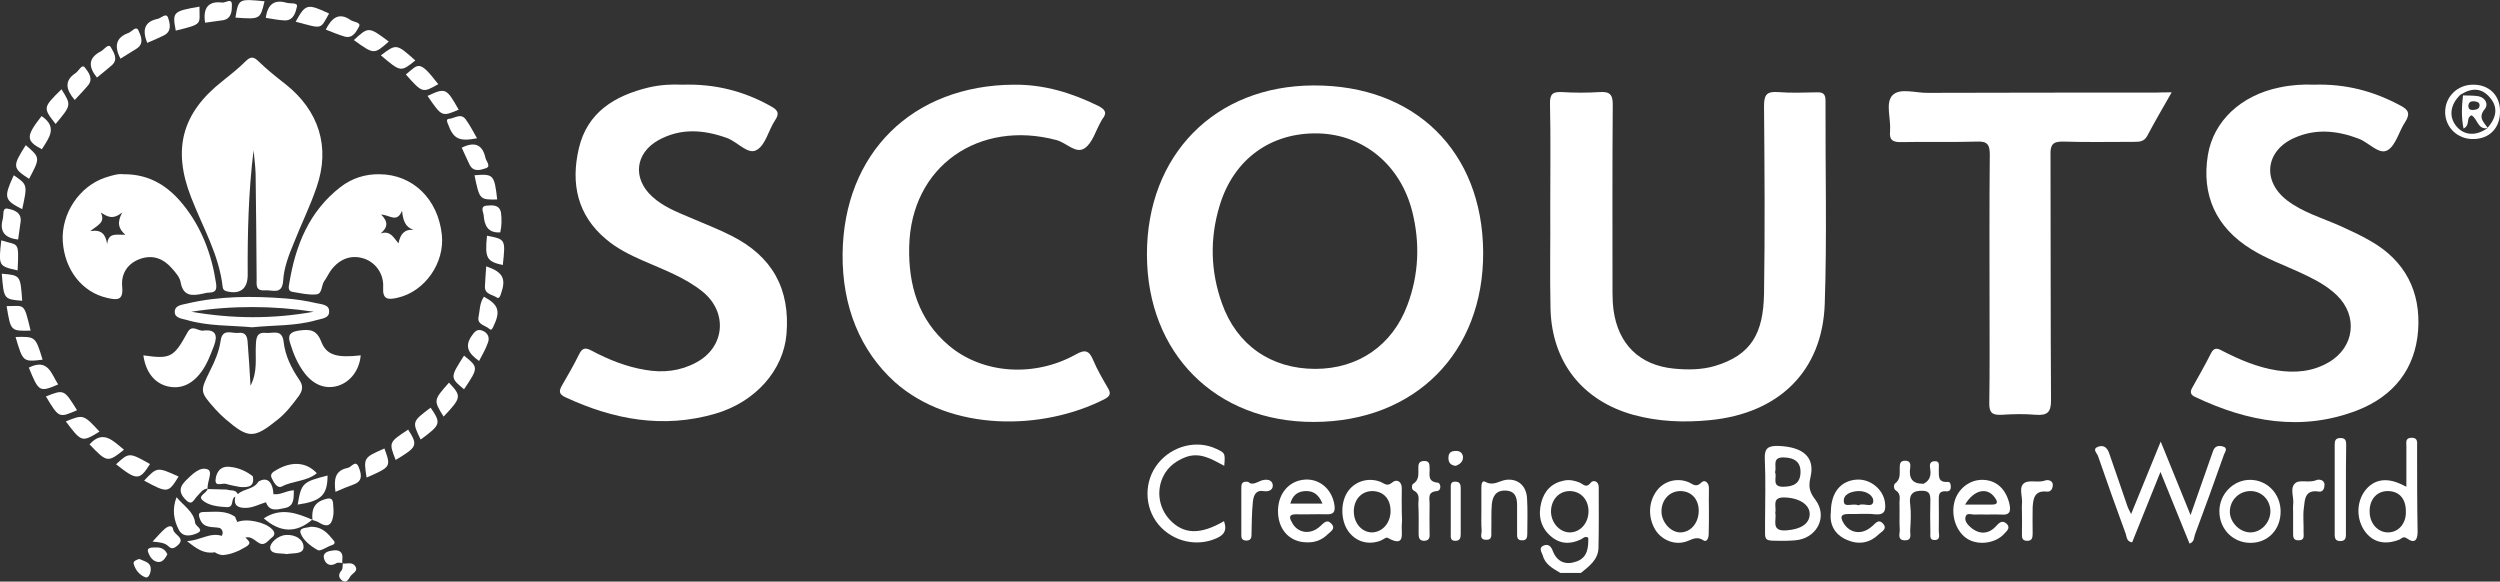 <?xml version="1.0" encoding="utf-8"?>
<!-- Generator: Adobe Illustrator 19.1.0, SVG Export Plug-In . SVG Version: 6.00 Build 0)  -->
<svg version="1.1" id="Layer_1" xmlns="http://www.w3.org/2000/svg" xmlns:xlink="http://www.w3.org/1999/xlink" x="0px" y="0px"
	 width="980px" height="228px" viewBox="0 0 980 228" enable-background="new 0 0 980 228" xml:space="preserve">
<rect x="0" y="0" width="980" height="228" fill="#333333" stroke="none"/>
<g>
	<path fill="#FFFFFF" d="M607.7,81.3c0-13.5,0.2-27.1-0.1-40.6c-0.1-3.9,1.1-4.8,4.8-4.6c4.8,0.3,9.7,0.3,14.5,0
		c4.1-0.3,5.4,0.9,5.3,5.2c-0.2,24.4-0.1,48.8-0.1,73.2c0,2.3,0.1,4.7,0.4,7c1.8,13.4,10.2,21.7,23.7,23c5.3,0.5,10.7,0.5,15.9-1
		c14.5-4.3,19.1-12.9,19.4-28.3c0.4-24.6,0.2-49.2,0-73.7c0-4.5,1.2-5.7,5.5-5.4c5,0.4,10,0.2,15,0.1c2.4-0.1,3.6,0.4,3.6,3.2
		c-0.1,26.6,0.6,53.2-0.3,79.7c-0.9,26.6-18.2,43-45,45.6c-10.2,1-20.3,0.6-30.1-2.1c-20-5.6-31.9-20.8-32.4-41.6
		C607.5,107.7,607.8,94.6,607.7,81.3C607.8,81.3,607.7,81.3,607.7,81.3z"/>
	<path fill="#FFFFFF" d="M907,33.2c12.7-0.4,23.7,2.6,34.2,8.3c3,1.6,3.6,3.2,1.7,6.2c-2.5,3.7-3.7,9.3-7,11.2
		c-3.3,1.9-7.3-3-11.2-4.5c-8.4-3.2-16.8-4.1-25.2-0.4c-11.5,5-12.9,17-2.9,24.6c6.2,4.7,13.6,6.8,20.6,9.9c4.1,1.9,8.2,3.7,12.1,6
		c13.5,7.7,19.7,19.8,18.6,35s-9.7,25.8-23.7,31.3c-21.9,8.5-43.1,4.6-63.7-5.2c-1.8-0.8-2.1-1.9-1.2-3.5c2.5-4.5,5.1-9,7.4-13.6
		c1.2-2.3,2.4-2.1,4.4-1c6.8,3.5,13.8,6.5,21.5,7.7c7.1,1.1,14,0.5,20.3-3.2c10.1-5.9,11.5-18.1,3.2-26.2c-4.1-4-9.2-6.5-14.3-8.9
		c-6.5-3-13.2-5.4-19.3-9.2c-13.8-8.5-19.6-21.2-17-37c2.2-13.2,12.9-23.3,28-26.4C898.1,33.3,902.9,33,907,33.2z"/>
	<path fill="#FFFFFF" d="M267.4,33.2c12.9-0.4,24.2,2.5,34.7,8.4c2.6,1.4,3.7,2.7,1.7,5.6c-2.6,3.9-3.7,9.7-7.2,11.6
		c-3.4,2-7.5-3.2-11.6-4.7c-9.2-3.3-18.2-4-27,0.9c-9,5.1-10.1,14.9-2.4,22c4.2,3.9,9.5,6,14.7,8.2c5.5,2.4,11.1,4.5,16.4,7.2
		c16.1,8.1,23.1,20.9,21.6,38.6c-1.2,14.1-12.1,26.6-28,31.2c-20.4,5.9-39.8,2.3-58.7-6.5c-2.6-1.2-2.5-2.5-1.3-4.6
		c2.3-4,4.7-8.1,6.7-12.2c1.3-2.7,2.6-2.7,5-1.4c6.6,3.5,13.6,6.3,21,7.5c6.9,1.2,13.6,0.5,19.9-2.9c11.3-6,12.5-19.7,2.5-27.8
		c-7-5.6-15.3-8.6-23.3-12.1c-5.2-2.3-10.3-4.8-14.6-8.5c-11.2-9.4-13.8-21.8-10.6-35.5c3.3-14.2,14.1-20.7,27.3-23.9
		C258.9,33.2,263.5,33,267.4,33.2z"/>
	<path fill="#FFFFFF" d="M330.3,99.6c0.4-39.6,27.4-66.2,67.2-66.4c11.9-0.1,22.6,3.2,33,8.3c2.6,1.3,3.7,2.7,1.6,5.2
		c-0.2,0.3-0.3,0.6-0.5,0.9c-2.1,3.6-3.3,8.4-6.4,10.5c-3.5,2.4-7.2-2.2-11.1-3.2c-30-8-57.1,9.9-57.7,42
		c-0.3,15,3.7,28.5,15.5,38.5c13.2,11.2,33.5,12.6,49.7,3.6c3.7-2.1,5.3-1.7,6.9,2.1s3.7,7.4,5.8,11c1.2,2,1,3.1-1.2,4.3
		c-24.4,12.5-60.3,12.9-82.3-6.6C337.3,137.6,330.1,120.3,330.3,99.6z"/>
	<path fill="#FFFFFF" d="M851.3,36.2c-3.6,6.3-6.7,11.6-9.6,17.1c-1.2,2.2-3,2.3-5,2.3c-9.3,0-18.7,0.2-28-0.1
		c-4.1-0.1-5,1.4-4.9,5.1c0.1,32.1,0,64.2,0.2,96.3c0,4.7-1.4,6-5.9,5.7c-4.5-0.4-9-0.3-13.5,0c-3.7,0.2-4.9-0.9-4.8-4.7
		c0.2-12.8,0.1-25.8,0.1-38.6c0-19.6-0.1-39.1,0.1-58.7c0-3.8-0.9-5.3-5-5.1c-9.8,0.3-19.7,0-29.5,0.2c-3.3,0.1-5-0.6-4.6-4.3
		c0.4-4.8-1.9-11,0.9-14c2.9-3.1,9.1-0.9,13.9-1c29.8-0.1,59.8-0.1,89.6-0.1C846.8,36.2,848.6,36.2,851.3,36.2z"/>
	<path fill="#FFFFFF" d="M99.4,58.9c-2,16.3-2.4,32.5-2.3,48.9c0,5.4-3,7.7-8.2,6.4c-0.9-0.2-1.5-0.7-1.6-1.6
		C85.9,99.8,79.4,89,74.9,77.3c-7.4-18.9-3.5-33.1,12.3-45.5c3.1-2.5,6.3-5,9.1-7.8c2.1-2.1,3.3-1.7,5.2,0.2
		c3.2,3.1,6.7,5.9,10.3,8.7c13.2,10.4,17.8,24.7,12.3,40.5c-2.5,7.4-6,14.4-8.9,21.8c-2,4.8-3.9,9.7-4.2,14.8
		c-0.4,5.7-4.1,3.6-7.1,3.8c-3.8,0.3-3.3-2.1-3.3-4.5c-0.1-13.7-0.2-27.4-0.4-41.1C100.1,65.1,99.7,62,99.4,58.9z"/>
	<path fill="#FFFFFF" d="M98.2,151.2c2.9-5.6,1.8-10.8,2.1-15.9c0.1-2.7,0.3-5.2,3.9-4.8c2.8,0.3,6.4-1.7,7,3.6
		c0.6,5.3,3,10.2,6,14.6c1.8,2.5,1.5,4.4-0.2,6.7c-2.5,3.4-5,6.6-8.3,9.2c-9.2,7.4-11.3,7.4-20.3-0.3c-1.4-1.2-2.7-2.5-3.9-3.8
		c-6.2-7-6.2-7-2.1-15.3c1.9-3.7,3.5-7.6,4.1-11.7c0.7-4.9,4.4-2.7,6.9-3c2.9-0.4,3.6,1.4,3.7,4C97.5,139.9,97.9,145.2,98.2,151.2z"
		/>
	<path fill="#FFFFFF" d="M858.7,201.9c2.9-8.3,5.4-15.4,7.9-22.5c0.3-0.9,0.7-1.9,1-2.8c0.7-1.8,2.2-2,3.7-1.6
		c2.3,0.6,0.8,2.3,0.5,3.2c-3.7,10.5-7.5,21-11.4,31.4c-0.4,1.2-0.2,2.8-2.1,3.5c-3.6-8.9-7.3-18-11.4-28.1
		c-4,9.9-7.6,18.8-11.1,27.6c-2.2-0.3-2.1-2.1-2.5-3.3c-3.7-10.1-7.4-20.4-10.9-30.6c-0.4-1.1-2.4-2.7,0.1-3.6
		c2-0.7,3.4,0.2,4.2,2.3c2.4,7,4.9,14.1,7.3,21.2c0.2,0.6,0.5,1.1,1.4,2.9c4-9.7,7.6-18.6,11.6-28.4
		C851,183,854.6,191.9,858.7,201.9z"/>
	<path fill="#FFFFFF" d="M56.2,139.3c10.6,1.5,11.9,0.9,17.3-9c1.8-3.3,4.1-0.4,6.2-0.7c4.7-0.6,5.8,1.7,4.2,5.9
		c-1.4,3.6-2.7,7.2-5,10.3c-3.7,5-8.2,6.9-13.4,5.6C60.5,150.1,57.1,145.8,56.2,139.3z"/>
	<path fill="#FFFFFF" d="M141.4,139.3c-0.5,5.7-3.9,10.3-8.8,11.9c-4.9,1.5-9.5-0.2-13.1-4.8c-2.8-3.6-4.5-7.7-5.8-12
		c-1-3.1,0.1-4.3,3.4-4.8c4.3-0.6,7-0.5,8.9,4.5C128.1,139.4,132.4,140.3,141.4,139.3z"/>
	<path fill="#FFFFFF" d="M479.8,204.3c1.2,3.3,0.3,5.2-2.7,6.6c-7.8,3.6-17.3,1.5-23-5.3c-5.7-6.9-5.7-17.1-0.1-24
		c5.6-6.9,15.2-9.3,22.9-5.6c3.4,1.6,3.4,1.7,3,6.6c-4.9-2.6-9.6-5.6-15.4-3.3c-3.2,1.3-5.8,3.1-7.7,6c-3.7,5.8-3,13.4,1.8,18.5
		C464,209.5,470.5,209.7,479.8,204.3z"/>
	<path fill="#FFFFFF" d="M580.7,200.1c0-3,0-6,0-9c0-1.2,0.2-3,1.6-2.2c3.1,1.7,5.4-0.4,8-0.8c4.6-0.6,8,2.2,8.3,7.2
		c0.3,4.6,0.1,9.3,0.1,13.9c0,1.4-0.2,2.7-2.1,2.6c-2,0-1.9-1.4-1.9-2.8c0-3.7,0-7.3,0-11c0-3.1-0.8-5.6-4.6-5.7
		c-3.7-0.1-5,2.3-5.3,5.3c-0.3,3.5-0.1,7-0.2,10.4c-0.1,1.5,0.6,3.7-2.1,3.6c-2.8-0.1-1.6-2.4-1.7-3.8
		C580.6,205.4,580.7,202.8,580.7,200.1z"/>
	<path fill="#FFFFFF" d="M919.6,191.7c0,5.7,0,11.3,0,17.1c0,1.4,0.2,3.2-2,3.3c-2.6,0.1-2.4-1.7-2.4-3.4c0-11.3,0-22.7,0-34
		c0-1.6,0-3,2.3-3s2.2,1.6,2.2,3.1C919.6,180.3,919.6,186.1,919.6,191.7z"/>
	<path fill="#FFFFFF" d="M558.3,212c-2.2,0-2.2-1.6-2.2-3.1c0-3.6,0.1-7.3-0.1-10.9c-0.1-2,0.9-4.3-1.8-5.7c-1-0.5-0.8-2.3-0.3-2.6
		c2.7-1.7,2-4.2,2.1-6.6c0-1.6,0.6-2.4,2.4-2.4c1.9,0,2,1.3,2,2.7c0.2,2.4-1.1,5.4,3.2,5.8c1.2,0.1,1.6,3.1-0.3,3.3
		c-3.8,0.3-2.9,2.8-2.9,5c-0.1,3.8,0,7.6,0,11.4C560.5,210.4,560.5,211.9,558.3,212z"/>
	<path fill="#FFFFFF" d="M753.9,192.4c-3.9-0.2-5.7,1.2-5.1,5.4c0.4,3.3,0.2,6.6,0,10c-0.1,1.6,0.9,4.1-2.2,4
		c-3-0.1-1.8-2.7-1.9-4.2c-0.2-3.3,0-6.7-0.1-10c-0.1-1.8,0.8-4-1.5-5.4c-0.9-0.6-0.8-2.3-0.2-2.7c2.3-1.7,1.7-4.1,1.8-6.3
		c0-1.4,0.2-2.6,2.1-2.6c2,0,2.2,1.3,2,2.7c-0.6,4,0.7,6.4,5,6.3C754.8,190.6,754.8,191.5,753.9,192.4z"/>
	<path fill="#FFFFFF" d="M898.9,200.5c0-0.8-0.1-1.7,0-2.5c0.5-3-1.6-6.9,1.1-8.8c1.8-1.2,5.3,0.2,8-1c0.9-0.4,3.3-0.2,3.2,1.9
		c0,1.2-0.5,2.9-2.3,2.6c-5.5-0.9-5.4,3.3-5.8,6.5c-0.4,3.1,0,6.3-0.1,9.4c0,1.4,0.5,3.2-1.9,3.2c-2.3,0.1-2.2-1.5-2.2-3
		C898.9,206.1,898.9,203.3,898.9,200.5z"/>
	<path fill="#FFFFFF" d="M489.3,188.9c1.5,1.5,3.2,0.2,5.1-0.5c1.7-0.6,4.1-0.6,4.5,1.5c0.3,1.9-1.2,3-3.7,2.6
		c-3.3-0.5-3.9,2.3-4.1,4.5c-0.4,3.9-0.4,7.9-0.5,11.9c0,1.5,0.1,3.1-2.2,3c-2-0.1-1.8-1.6-1.8-2.8c0-6,0-11.9,0-18
		C486.6,189.7,486.9,188.5,489.3,188.9z"/>
	<path fill="#FFFFFF" d="M792.6,200.2c0-0.8-0.1-1.7,0-2.5c0.4-2.9-1.5-6.8,1-8.4c2-1.3,5.5,0.1,8.3-1c0.8-0.3,2.9,0,2.8,1.9
		c-0.1,1.4-0.7,2.7-2.4,2.5c-4.9-0.5-5.3,2.9-5.5,6.3c-0.1,3.3,0,6.6,0,10c0,1.6-0.1,3.1-2.3,3c-2-0.1-1.9-1.5-1.9-2.8
		C792.6,206.1,792.7,203.2,792.6,200.2z"/>
	<path fill="#FFFFFF" d="M753.9,192.4c0-0.9,0-1.8,0-2.7c2.3-1.1,3.1-2.9,2.8-5.4c-0.1-1.2-0.8-3.3,1.5-3.5c2.5-0.2,1.7,1.9,1.8,3.2
		c0.1,2.5-0.5,5.2,3.5,4.9c1-0.1,1.2,1,1.2,1.8c0.1,1.2-0.5,2-1.7,1.9c-3.6-0.3-2.9,2.2-3,4.2c0,3.8,0.1,7.6,0,11.4
		c0,1.3,0.8,3.4-1.5,3.5c-2.4,0.1-1.7-2-1.8-3.3c-0.1-4.1-0.1-8.3,0-12.4C756.7,194,756.4,192.5,753.9,192.4z"/>
	<path fill="#FFFFFF" d="M124.2,185.5c-4,3.3-9.4,2.9-13.7,5.2c-1.8,0.9-3.1-1.5-3.9-3.1c-1-1.8,0.4-2.6,1.8-3.4
		C114.4,180.7,120.1,181.1,124.2,185.5z"/>
	<path fill="#FFFFFF" d="M93.1,204.6c3.7-1.5,11,0.1,13.6,2.9c1.3,1.3,1,2.4-0.2,3.3c-1.6,1.2-2.8,3.6-5.4,1.8
		c-1.5-1-2.8-2.4-4.8-1.9c-1.2,0.9-2.6,1.2-4,0.8c-1.8-0.9-3.2-2.2-2.8-4.5C89.8,205.1,91.5,204.9,93.1,204.6z"/>
	<path fill="#FFFFFF" d="M568.7,200.2c0-3,0-6,0-9c0-1.1-0.1-2.4,1.7-2.4c1.8,0,2.2,1,2.2,2.5c0,6,0,12,0,18c0,1.4-0.2,2.7-2.1,2.7
		c-2.1,0-1.8-1.5-1.8-2.8C568.7,206.2,568.7,203.2,568.7,200.2z"/>
	<path fill="#FFFFFF" d="M81.5,191.5c-2.1,0.1-3,1.8-4.3,3.1c-1.2,1.2-1.9,3.7-4.1,1.6c-1.8-1.7-3.3-3.8-1.4-6.5
		c0.4-0.5,0.8-1,1.3-1.5c2.4-2.3,5.4-5.4,8.4-4.2c2.2,0.9-0.3,4.9,0,7.6L81.5,191.5z"/>
	<path fill="#FFFFFF" d="M69.2,194.9c3,3.6,6.8,5.7,7.3,10.1c0.2,1.4,3.9,2.7,0.6,4.1c-2.2,0.9-5.3,1.7-7-1.4
		C68.1,203.8,67.4,199.7,69.2,194.9z"/>
	<path fill="#FFFFFF" d="M116.7,197.8c1.4-8.4,1.9-8.9,11.7-11.4C128.4,194.1,125.8,196.5,116.7,197.8z"/>
	<path fill="#FFFFFF" d="M122.4,203.7c-6.3,5.4-12.6,5.1-19-0.5c6.7-4.4,12.9-2.1,19.2,0.6L122.4,203.7z"/>
	<path fill="#FFFFFF" d="M94.1,190.9c-1.8-0.4-3.6-0.6-5.4-1.2c-1.5-0.5-4.4,1.3-4.2-1.6c0.2-2.8,1.8-5.5,5.5-5.1
		c3.4,0.3,6.4,1.6,9.1,3.7C99.9,190.9,97.2,191.1,94.1,190.9z"/>
	<path fill="#FFFFFF" d="M121.7,206.5c4.7-0.1,6.9,2.7,9.1,5.4c0.6,0.7,0.5,1.4-0.7,1.8c-2,0.6-4.5,2.6-5.6,1.9
		c-2.6-1.4-5.6-3.8-6.6-6.4C116.9,206.6,120.5,207,121.7,206.5z"/>
	<path fill="#FFFFFF" d="M112.4,217.2c-2.5-0.5-6.3,0.3-6.5-2.5c-0.1-1.6,2.7-4.8,6.3-5c3.8-0.2,6.8,1.9,6.8,4.8
		C118.9,217.4,114.9,216.7,112.4,217.2z"/>
	<path fill="#FFFFFF" d="M131.5,192.8c-0.6-4.6-0.4-8.4,4.9-9.4c1.4-0.3,3-3.3,4.2-0.3c0.9,2.3,1.9,5.3-1.7,6.7
		C136.4,190.7,134,191.7,131.5,192.8z"/>
	<path fill="#FFFFFF" d="M93.2,193.7c-0.3,0.3-0.7,0.7-1,1c-1.9,0.8-0.2,4.3-3.4,4.1c-3.4-0.2-7-0.6-9.4-2.7c-2.1-1.8,1.9-2.8,2-4.6
		l-0.1,0.2c2.5,0.1,5.1,0.1,7.6,0.2C90.3,192.5,92.4,191.7,93.2,193.7z"/>
	<path fill="#FFFFFF" d="M38,30.4c-3.4-4.2-3.5-7.7,1.6-10.3c1.3-0.7,2.9-3.3,3.9-1.5c1,1.9,3.1,4.7,0.2,7.1
		C41.8,27.3,39.9,28.9,38,30.4z"/>
	<path fill="#FFFFFF" d="M167.6,37.6c7.1-3.3,7.4-3.1,12.2,5.4C173.2,45.8,173.2,45.8,167.6,37.6z"/>
	<path fill="#FFFFFF" d="M80.4,8.9c-0.9-5.7,1.2-8.6,6.7-7.9c1.3,0.2,3.8-2,3.8,0.9c0,2.1,0,5.3-3.3,6C85.2,8.3,82.8,8.5,80.4,8.9z"
		/>
	<path fill="#FFFFFF" d="M8.7,82c-7.1-3.6-7.3-4.6-3.3-13.3C10.8,72.4,10.8,72.4,8.7,82z"/>
	<path fill="#FFFFFF" d="M47.2,23c-2.5-4.9-1.8-8.3,3.2-10.1c1.3-0.5,3-3,3.9-0.9c0.9,2,2.4,5.1-0.8,7.1
		C51.5,20.4,49.4,21.6,47.2,23z"/>
	<path fill="#FFFFFF" d="M29.3,39.2c-3.5-4.1-4.2-7.6,0.4-10.6c1.2-0.8,2.4-3.7,3.6-2.1c1.3,1.7,3.5,4.4,1.1,7.1
		C32.9,35.4,31.2,37.1,29.3,39.2z"/>
	<path fill="#FFFFFF" d="M24.1,35c3.9,6.2,3.9,6.2-2.3,13.6C16.8,42.2,16.8,42.2,24.1,35z"/>
	<path fill="#FFFFFF" d="M56.5,188.4c5.1-5.4,5.1-5.4,13.5-1.6C66,193.3,65.7,193.4,56.5,188.4z"/>
	<path fill="#FFFFFF" d="M171.8,33c-6.2,3.5-6.2,3.5-12.7-3.8C164.1,25.1,164.2,23.2,171.8,33z"/>
	<path fill="#FFFFFF" d="M187,54.2c-7.1,1.4-9.3,0.2-11.4-5.6c-0.3-0.7-0.8-1.9,0.3-2c2.3-0.1,4.8-2.6,6.8,0.4
		C184.2,49.1,185.4,51.4,187,54.2z"/>
	<path fill="#FFFFFF" d="M138.7,15.7c5.8-5.3,5.8-5.3,13.7,0.6C146.6,21.4,146.6,21.4,138.7,15.7z"/>
	<path fill="#FFFFFF" d="M122.5,203.9c-0.4-3.8,0.4-6.8,4.6-8.1c2.2-0.7,3.4-0.7,3.5,1.9c0.1,1.3,0.2,2.6,0.1,3.9
		c-0.4,3.5-1.7,5.8-5.7,3.2c-0.8-0.5-1.8-0.7-2.7-1C122.4,203.7,122.5,203.9,122.5,203.9z"/>
	<path fill="#FFFFFF" d="M78.2,2.6c-0.1,7,1.7,6.7-9.3,9.4C67.5,4.7,67.8,4.4,78.2,2.6z"/>
	<path fill="#FFFFFF" d="M6.1,132.1c7.8-0.2,7.8-0.2,10.6,8.9C9,141.9,9,141.9,6.1,132.1z"/>
	<path fill="#FFFFFF" d="M103.7,0.5C102,7.6,102,7.6,92.3,6.9C93.5-0.5,93.5-0.5,103.7,0.5z"/>
	<path fill="#FFFFFF" d="M39,169.2c-6.9,4.2-7,4.2-13.2-4C32.7,162.4,32.7,162.4,39,169.2z"/>
	<path fill="#FFFFFF" d="M127.7,11.6c2.3-4.5,5.1-7,9.8-3.7c1.2,0.8,4.2,0.8,3.2,2.6c-1,1.8-2.4,4.8-5.7,3.8
		C132.6,13.6,130.3,12.6,127.7,11.6z"/>
	<path fill="#FFFFFF" d="M48.6,176.3c-6.4,5.1-6.7,5-13.5-2.1C40.4,168.3,44.3,172.8,48.6,176.3z"/>
	<path fill="#FFFFFF" d="M8.7,117.9c-7.2-0.6-7.2-0.6-8-10.6C8,107.9,8,107.9,8.7,117.9z"/>
	<path fill="#FFFFFF" d="M149.3,21.7c6.1-4.6,6.1-4.6,13.5,2C157.1,28.3,157.1,28.3,149.3,21.7z"/>
	<path fill="#FFFFFF" d="M104.2,7c0.7-5.4,3.4-7.3,8.2-5.9c1.5,0.4,4.4-0.2,4,1.5c-0.5,2.2-1.3,5.5-4.8,5.4
		C109.2,7.9,106.7,7.4,104.2,7z"/>
	<path fill="#FFFFFF" d="M12,129.6c-7.8,0.2-7.8,0.2-9.4-9.6C9.8,120,9.3,118.4,12,129.6z"/>
	<path fill="#FFFFFF" d="M6.9,106c-7.5-1.7-7.5-1.7-6.4-11.8C7.2,96.5,7.5,93.9,6.9,106z"/>
	<path fill="#FFFFFF" d="M11.4,70.1c-6.5-4.2-6.6-4.9-1.3-13.2C15.8,61.8,15.8,61.8,11.4,70.1z"/>
	<path fill="#FFFFFF" d="M11.3,144.1c7.6-3.8,8.8,2.5,11.5,6.6C15.5,153.8,15.2,153.7,11.3,144.1z"/>
	<path fill="#FFFFFF" d="M173.9,163.3c-4-6.4-4-6.4,2.1-13.3C181,155.3,180.9,155.9,173.9,163.3z"/>
	<path fill="#FFFFFF" d="M115.9,8.5c3.9-7,4.5-7.2,13.1-3.2C125.4,11.6,126.7,11.4,115.9,8.5z"/>
	<path fill="#FFFFFF" d="M181,57.9c4.8-2.4,8.1-1.5,9.3,4c0.3,1.4,2.4,3.4,0,4.1c-1.8,0.6-4.7,1.6-6.2-1.4
		C183.1,62.4,182,60.2,181,57.9z"/>
	<path fill="#FFFFFF" d="M7.1,93.9c-5.2-0.6-7.4-3.1-6-8.1c0.4-1.5-0.3-4.5,1.9-4c2.1,0.4,5.5,1.3,5.1,5C7.8,89,7.5,91.3,7.1,93.9z"
		/>
	<path fill="#FFFFFF" d="M143.7,187.2c-1.2-7.8-1.2-7.8,7-11.4C153.3,183,153.3,183,143.7,187.2z"/>
	<path fill="#FFFFFF" d="M45.5,182c5.1-4.7,5.1-4.7,13.3-0.1C54.7,188.4,53.6,188.4,45.5,182z"/>
	<path fill="#FFFFFF" d="M30.2,160.8c-7.1,3.1-7.1,3.1-12.2-5.4C25.1,152.6,25.1,152.6,30.2,160.8z"/>
	<path fill="#FFFFFF" d="M186,68.7c7.4-0.6,7.8-0.3,8.9,9.5C188,78.3,188,78.3,186,68.7z"/>
	<path fill="#FFFFFF" d="M16.3,45.5c6.5,4.4,2.8,8.7,0.1,13C10.1,55.2,10.1,53.4,16.3,45.5z"/>
	<path fill="#FFFFFF" d="M160,168.4c3.9,6.2,3.6,6.8-4.9,11.9C152.4,173.4,152.4,173.4,160,168.4z"/>
	<path fill="#FFFFFF" d="M86.3,207c-2.8-0.7-6.4,0.4-7.9-3.5c-0.8-2-0.5-2.8,1.6-2.8c4.2,0,8.5-0.8,12.3,2
		C90.8,204.8,89.9,207.8,86.3,207z"/>
	<path fill="#FFFFFF" d="M57.7,16.8c-1.9-4.8-1.3-8.3,4.1-9.4c1.4-0.3,3.4-2.6,4.1-0.4c0.7,2.1,1.6,5.3-1.7,6.9
		C62.2,14.9,60.1,15.8,57.7,16.8z"/>
	<path fill="#FFFFFF" d="M189.7,116.3c5.8,3.2,6.6,5.7,3.7,11.7c-0.4,0.8-0.7,1.7-1.6,0.9c-1.6-1.4-4.9-1.7-4.2-4.7
		C188.1,121.7,188,118.7,189.7,116.3z"/>
	<path fill="#FFFFFF" d="M181.9,139.4c5.7,4.6,5.7,4.7,0,13.2C176.4,148,176.4,148,181.9,139.4z"/>
	<path fill="#FFFFFF" d="M187.8,141.5c-3.8-2.7-5.9-5.4-3-9.7c1.2-1.7,2.1-3,4.3-2.2c2.2,0.9,3,2.8,2.1,4.9
		C190.4,136.8,189.1,139,187.8,141.5z"/>
	<path fill="#FFFFFF" d="M190.6,104.4c6.7,2.3,7.9,4.9,5.7,11c-0.3,0.9-0.7,1.8-1.6,1.2c-1.7-1.2-4.8-1.2-4.6-4.4
		C190.2,109.8,190.4,107.3,190.6,104.4z"/>
	<path fill="#FFFFFF" d="M197.1,103.9c-6.3-1.4-7.1-2.7-6.2-11.5C198.2,93.8,198.2,93.8,197.1,103.9z"/>
	<path fill="#FFFFFF" d="M168.8,159.8c4.2,6.1,4,6.7-3.9,12.5C161.5,165.3,161.5,165.3,168.8,159.8z"/>
	<path fill="#FFFFFF" d="M196.1,91.1c-5,0.3-6.2-2.9-6.5-6.7c-0.1-1.3-1.6-3.6,1.3-3.8c2.2-0.2,4.9-0.4,5.5,2.8
		C196.7,85.9,196.7,88.5,196.1,91.1z"/>
	<path fill="#FFFFFF" d="M84.1,216.5c-4.1,0.7-7.1-1.4-10.8-4.4c5.2-0.2,9-3.6,13.8-2C88.4,213.3,88.2,215.8,84.1,216.5z"/>
	<path fill="#FFFFFF" d="M104.2,196.7c1-1,2-2,3.1-3c2.7,0.4,4.9-1.4,7.9-1.5c-0.1,3,0.2,6.1-3.3,6.9
		C109.1,199.6,105.6,201,104.2,196.7z"/>
	<path fill="#FFFFFF" d="M93.4,209.7c0.9,0.3,1.9,0.7,2.8,1c1,1.2,2.9,2.1,0.1,3.7c-2.9,1.7-5.8,3-9.1,3.2
		C86.4,211.4,88.4,208.9,93.4,209.7z"/>
	<path fill="#FFFFFF" d="M59.8,212.3c2-2.1,3.2-3.6,4.7-4.9c1.1-1,3.1-2,3.4,0.2c0.3,2.2,5.3,3.3,1.5,6.4c-1.2,1-2.2,1.3-3.3,0.2
		C64.6,212.7,62.6,212.6,59.8,212.3z"/>
	<path fill="#FFFFFF" d="M93.4,209.7c-6.3-0.7-4.3,5.1-6.1,7.9c-1.2-0.1-2.3-0.5-3.3-1.3c1.7-1.8,2.8-3.9,3-6.4
		c0.6-1.2,0.2-2.2-0.8-3c2.9-0.1,3.8-3.1,5.9-4.3c0.3,0.6,0.6,1.3,0.9,1.9C89.9,206.6,90.4,208.2,93.4,209.7z"/>
	<path fill="#FFFFFF" d="M134.4,220.7c-0.8,0-1.8-0.3-2.4,0c-2.5,1.6-4.4,0.5-5-1.8c-0.6-2.3,1.7-2.9,3.4-3.1
		c2.5-0.4,4.2,0.5,3.8,3.5c-0.1,0.5,0,1,0,1.5L134.4,220.7z"/>
	<path fill="#FFFFFF" d="M65.6,217.3c-0.8,1.5-1.8,3.1-3.5,3c-2.3-0.1-3.6-2.4-4.1-4.1c-0.5-1.6,1.7-1.6,2.9-1.6
		C62.9,214.5,64.7,215.1,65.6,217.3z"/>
	<path fill="#FFFFFF" d="M54.6,219.1c2,1,4.5,1.2,4.5,4c0,1.6-0.9,3.7-2.1,3.2c-2.2-0.8-4-2.9-4.6-5.3
		C52.1,219.9,53.7,219.4,54.6,219.1z"/>
	<path fill="#FFFFFF" d="M134.3,220.9c1.7,0.2,3.8-0.8,5,1.1c1.2,2-1.2,2.7-2,4c-0.6,1-1.5,2.7-3,1.7c-1.5-1-1.9-2.5-0.4-4.1
		c0.5-0.6,0.4-1.9,0.5-2.8C134.4,220.7,134.3,220.9,134.3,220.9z"/>
	<path fill="#FFFFFF" d="M570.7,182.6c-1.7-0.1-2.8-1-2.9-2.7c-0.1-1.7,0.4-3,2.4-3.1c1.7-0.2,3,0.4,3.3,2.2
		C573.6,180.8,572.5,181.9,570.7,182.6z"/>
	<path fill="#FFFFFF" d="M107.2,193.7c-0.3-5-2.6-6.9-5.9-4.9c-1.8,3.1-5.7,2.7-8.1,4.9c-0.3-0.1-0.5-0.2-0.8-0.3
		c-0.2,0.4-0.3,0.9-0.2,1.4c-0.7,3.3,1,4.3,4,4.3c2.9,0,5.3-1.4,8-2.2C106.7,197.2,107.7,196.2,107.2,193.7z"/>
	<path fill="#FFFFFF" d="M623.6,189.2c-1.8,2.3-2.8,0.7-4.3,0c-2-0.8-4-1.3-6.3-0.8c-4.8,1-7.6,4-8.8,8.5c-1.3,5-0.4,9.7,3.6,13.2
		c3.6,3.2,7.7,3.4,12,1.3c0.8-0.4,1.5-1.4,2.8-0.6c0.1,3.9-0.3,7.8-4.6,9.3c-4.1,1.5-7.6,0.3-9.3-4.1c-0.7-2-1.9-2.9-3.7-2.1
		c-2,0.9-0.6,2.7-0.2,3.9c0.9,3.5,4,5.1,6.9,6.8c2.7,0,5.3,0,8,0c3.2-2.6,6.7-5.1,6.9-9.7c0.2-8,0.1-16,0.1-24
		C626.7,188.6,624.5,188,623.6,189.2z M615.2,208.7c-4-0.1-7.4-4.1-7.2-8.6c0.2-4.5,3.4-7.7,7.5-7.6c4.2,0.1,7.2,3.4,7.2,7.9
		C622.7,205.1,619.4,208.8,615.2,208.7z"/>
	<path fill="#FFFFFF" d="M514.9,33.5c-38.7,0.1-65.4,27.3-65.3,66.4c0.1,38.7,27,65.6,65.5,65.5c39.5-0.1,66.5-27.1,66.3-66.5
		C581.2,59.4,554.7,33.3,514.9,33.5z M551.7,119.6c-5.9,15.8-19.3,25-36.1,25c-17.3,0-30.8-9.3-36.6-25.7
		c-4.5-12.6-4.8-25.5-0.9-38.3c5.5-18.3,20.2-28.8,38.8-28.3c17.7,0.5,32.1,12.4,36.7,30.6C556.7,95.3,556.2,107.6,551.7,119.6z"/>
	<path fill="#FFFFFF" d="M84.7,111.1c-1.7-11.4-5.7-22-13-31c-5.8-7.1-13-11.9-23.4-11.8c-1.9-0.3-4.5,0.5-7,1.3
		C31.1,73,24,83.7,24.6,94.5c0.7,11.3,7.6,20.1,17.5,22.3c3.9,0.9,6.3,1,5.8-4.4c-0.5-5,2-9.1,7-10.9s9.2-0.1,12.5,3.7
		c1.4,1.6,3.1,3.5,3.4,5.4c1,5.7,4.6,5.4,8.8,4.5c0.8-0.2,1.6-0.4,2.5-0.4C84.7,114.6,85,113.4,84.7,111.1z M42,95.7
		c-0.6-3.9-2.2-5.8-6.6-5.1c2.7-2.3,6.1-3.3,4.1-7.3c2.6,1.6,4.6,3,8.4,0c-2.1,4-1.5,6.3,1.2,8.7C45.8,92.2,42.5,90.9,42,95.7z"/>
	<path fill="#FFFFFF" d="M173.2,92c-1.5-14-11.4-23.6-24.4-23.7c-5.7-0.1-10.9,1.6-15.3,5c-12.3,9.5-17.7,22.9-20.1,37.8
		c-0.2,1.1-0.7,3,1.2,3.3c3.1,0.5,6.3,1.3,9.4,1c2.4-0.2,1.9-3.5,3.1-5.2c1.1-1.5,1.8-3.2,2.9-4.6c3.5-4.4,8-5.8,12.8-4.2
		c4.4,1.5,7.7,5.9,7.4,11.2c-0.3,4.9,1.9,5,5.7,4.1C166.5,114.3,174.4,103.1,173.2,92z M156.2,95.4c-2-2.4-3.2-5.1-7-3.9
		c2.9-2.4,3-4.6,0.2-7.4c3.5,0.2,6.2,3.4,8.2-1.5c0.4,3.8,1.2,6.4,4.5,7.5C158.4,89.8,156.9,91.9,156.2,95.4z"/>
	<path fill="#FFFFFF" d="M711.7,196c-2.3-3-2.9-5-2-8.9c1.9-7.9-2.9-11.9-12.5-12.3c-4-0.1-5.6,0.8-5.4,5.1
		c0.4,8.3,0.1,16.8,0.1,25.1c0.1,7.7-1.2,6.9,8.1,7c0.9-0.1,3.1,0,5.2-0.4C712.7,210.1,716.3,202.2,711.7,196z M699.1,179.3
		c4.5,0.1,6.8,1.9,6.7,5.9c-0.1,4.3-2.7,5.5-6.5,5.6c-5.2,0.2-2.5-3.8-3.5-5.7C696.6,182.9,694.4,179.3,699.1,179.3z M700.3,207.9
		c-6.4,0.5-3.7-4.2-4.4-6.9c0.6-2.3-1.6-6.1,3.5-6c5.8,0.1,10.1,2.8,10,6.6C709.3,205.4,705.8,207.5,700.3,207.9z"/>
	<path fill="#FFFFFF" d="M123.8,118.8c-3.8-0.9-7.8-1.5-11.8-1.8c-13-1-25.9-1-38.7,2c-1.9,0.5-4.9,0.6-4.8,3.4
		c0.1,2.3,2.8,2.5,4.6,3c8.4,2.5,17.1,2.1,25.8,2.9c8.3-0.9,16.8-0.4,25.1-2.8c2-0.6,5-0.7,5-3.2
		C129.3,119.3,125.9,119.3,123.8,118.8z M75,122.2c16-2.5,32-2.4,48,0C107,125.1,91,125,75,122.2z"/>
	<path fill="#FFFFFF" d="M947.5,175c0-1.6,0.4-3.5-2.3-3.4c-2.4,0.1-1.9,1.9-1.9,3.3c0,5.1,0,10.2,0,15.9c-1.2-0.6-1.8-0.9-2.3-1.1
		c-5.7-2.6-10.5-1.7-13.8,2.5c-3.6,4.6-3.6,11.5,0,16.3c3.2,4.2,7.9,5.2,13.4,3c0.9-0.4,1.4-1.5,3-0.4c2.9,2.1,4.1,0.6,4.1-2.6
		C947.5,197.4,947.5,186.3,947.5,175z M935.9,208.7c-3.9-0.1-7-3.6-7-8.1c-0.1-4.9,2.9-8.2,7.3-8.1c4.3,0.1,6.9,3,6.9,7.9
		C943.3,205.2,940.2,208.8,935.9,208.7z"/>
	<path fill="#FFFFFF" d="M549.5,205.6c0.2-1.6,0-3.3,0-5c0-3-0.1-6,0-9c0.1-3-2.1-3.9-3.7-2.5c-2.1,1.8-3.1,0.4-4.6-0.2
		c-4.6-1.8-9.6-0.4-12.5,3.3c-3.3,4.2-3.3,11.6-0.2,16c3,4.2,7.9,5.6,12.8,3.7c0.9-0.4,2.1-1.4,2.6-1.1
		C551.2,214.9,549.2,208.9,549.5,205.6z M538,208.7c-3.9,0.1-7.1-3.3-7.3-7.8c-0.2-4.8,2.8-8.3,7.1-8.4c4.4,0,7.2,2.9,7.3,7.6
		C545.2,204.8,542.1,208.5,538,208.7z"/>
	<path fill="#FFFFFF" d="M774.3,201.7c1.5-0.1,3,0,4.5,0c1.8,0,3.7-0.1,5.5,0c3.9,0.4,4-1.6,3.3-4.6c-1.5-5.6-5.1-8.9-10.4-9
		c-5-0.1-9.6,3.4-11,8.4c-1.6,5.8,0.8,12.3,5.3,14.9c4.4,2.5,10.9,1.5,14.2-2.2c0.9-1,2.5-2.2,1-3.8c-1.4-1.3-2.5-1.1-4,0.6
		c-2.9,3.3-6.5,3.8-10.1,0.8c-1.3-1.1-2.6-2.6-2.1-4.2C770.9,200.8,772.9,201.8,774.3,201.7z M782,195.1c1.2,1.7,1.2,2.7-1.2,2.7
		c-3.3,0-6.6,0-10.5,0C773.9,191.8,779.1,190.9,782,195.1z"/>
	<path fill="#FFFFFF" d="M508,201.6c4,0.1,8-0.1,12,0c2.7,0.1,3.5-0.9,3.1-3.6c-0.9-6.2-5.8-10.4-11.6-10c-6.6,0.5-10.9,6-10.5,13.3
		c0.4,6.8,4.9,11.3,11.4,11.3c3.2,0.1,5.9-1,8.1-3.2c1-1,3.2-2.1,1.5-4c-1.7-2-2.9-0.6-4.4,0.8c-3.9,3.7-9.1,2.8-11.2-1.5
		C505.3,202.8,505.3,201.6,508,201.6z M511.8,192.5c3.2-0.1,5.2,1.5,6.6,4.9c-4.3,0-8.3,0-12.6,0
		C506.7,194.2,508.6,192.6,511.8,192.5z"/>
	<path fill="#FFFFFF" d="M733.6,206.5c-3.8,3.3-8.6,2.6-11-1.6c-1.3-2.2-1-3.4,1.8-3.4c3.5,0.1,7-0.3,10.5,0.1c4,0.4,4.4-1.6,4-4.7
		c-0.7-5.1-5.7-9.2-11-8.9c-6.3,0.4-10.2,5-10.2,12.8c-0.6,4.7,1.4,8.7,6.2,10.8c4.5,2,8.9,1.4,12.5-2.1c1.1-1.1,3.7-2.1,1.7-4.3
		C736.2,203.2,735.1,205.4,733.6,206.5z M728.5,192.5c3-0.1,6.1,1.7,5.8,4.2c-0.4,2.6-4,0.2-5.8,1.4c-2.1-1-5.5,1-5.7-1.4
		C722.4,193.8,725.6,192.6,728.5,192.5z"/>
	<path fill="#FFFFFF" d="M669.9,200.5c0-3-0.1-6,0-9c0.1-2.2-1.6-3.7-2.9-2.4c-2.1,2.1-3.2,0.8-4.9,0c-4.3-1.9-9.3-0.7-12.2,2.7
		c-3.7,4.4-4.1,10.8-1,15.9c2.4,3.9,7.3,6,11.7,4.7c2.3-0.6,4.3-2.5,7.1-0.6c1.3,0.9,2.1-0.8,2.1-2.4
		C669.9,206.4,669.9,203.5,669.9,200.5z M658.5,208.7c-3.7-0.1-7.2-4.1-7.2-8.2c0-4.7,3.3-8.1,7.6-8c4.2,0.1,7.1,3.3,7,7.9
		C665.8,205.2,662.6,208.8,658.5,208.7z"/>
	<path fill="#FFFFFF" d="M882.2,188.1c-6.7-0.1-12.3,5.6-12.2,12.5c0.1,7,5.5,12.3,12.4,12.2c6.8-0.1,11.6-5.3,11.6-12.3
		C894,193.6,888.8,188.2,882.2,188.1z M882,208.7c-4.1-0.1-7.9-4-7.9-8.1c0-4.6,3.7-8.2,8.3-8.1c4.4,0.1,7.7,3.7,7.6,8.2
		C889.8,205.1,886.2,208.8,882,208.7z"/>
	<g>
		<path fill="#FFFFFF" d="M969.6,33.2c-6.3-0.1-11.2,4.8-11.1,10.9c0.1,5.9,4.9,10.5,11,10.4c6.3,0,10.5-4.3,10.5-10.6
			C980.2,37.6,975.9,33.2,969.6,33.2z M975.2,50.3l-0.1-0.1c-4.4,3.2-9.1,3-12.2-0.7c-3-3.7-2.5-8.3,1.4-12.2
			c0.1-0.1,0.3-0.2,0.4-0.3c4.6-2.8,8.3-2.4,11.4,1.3c3.1,3.6,2.7,7.7-1,11.8C975.1,50.2,975.2,50.3,975.2,50.3z"/>
	</g>
	<path fill="#FFFFFF" d="M974,42.8c1.6-1.9,0.3-4.6-2.6-5.1c-1.9-0.3-3.9-0.2-5.9-0.3c-0.5,4.3-0.7,8.5,0.2,13
		c2.8-1.4,0.8-4.1,3.1-5.2c2.4,1.2,2.4,5.8,6.4,5C973.8,48,971.2,46.2,974,42.8z M969.5,43.1c-1.1,0.1-1.9-0.3-1.9-1.6
		c0.1-1.5,1-1.9,2.4-1.8c0.9,0.2,2,0.3,2,1.6C971.9,42.8,970.7,43,969.5,43.1z"/>
</g>
</svg>
